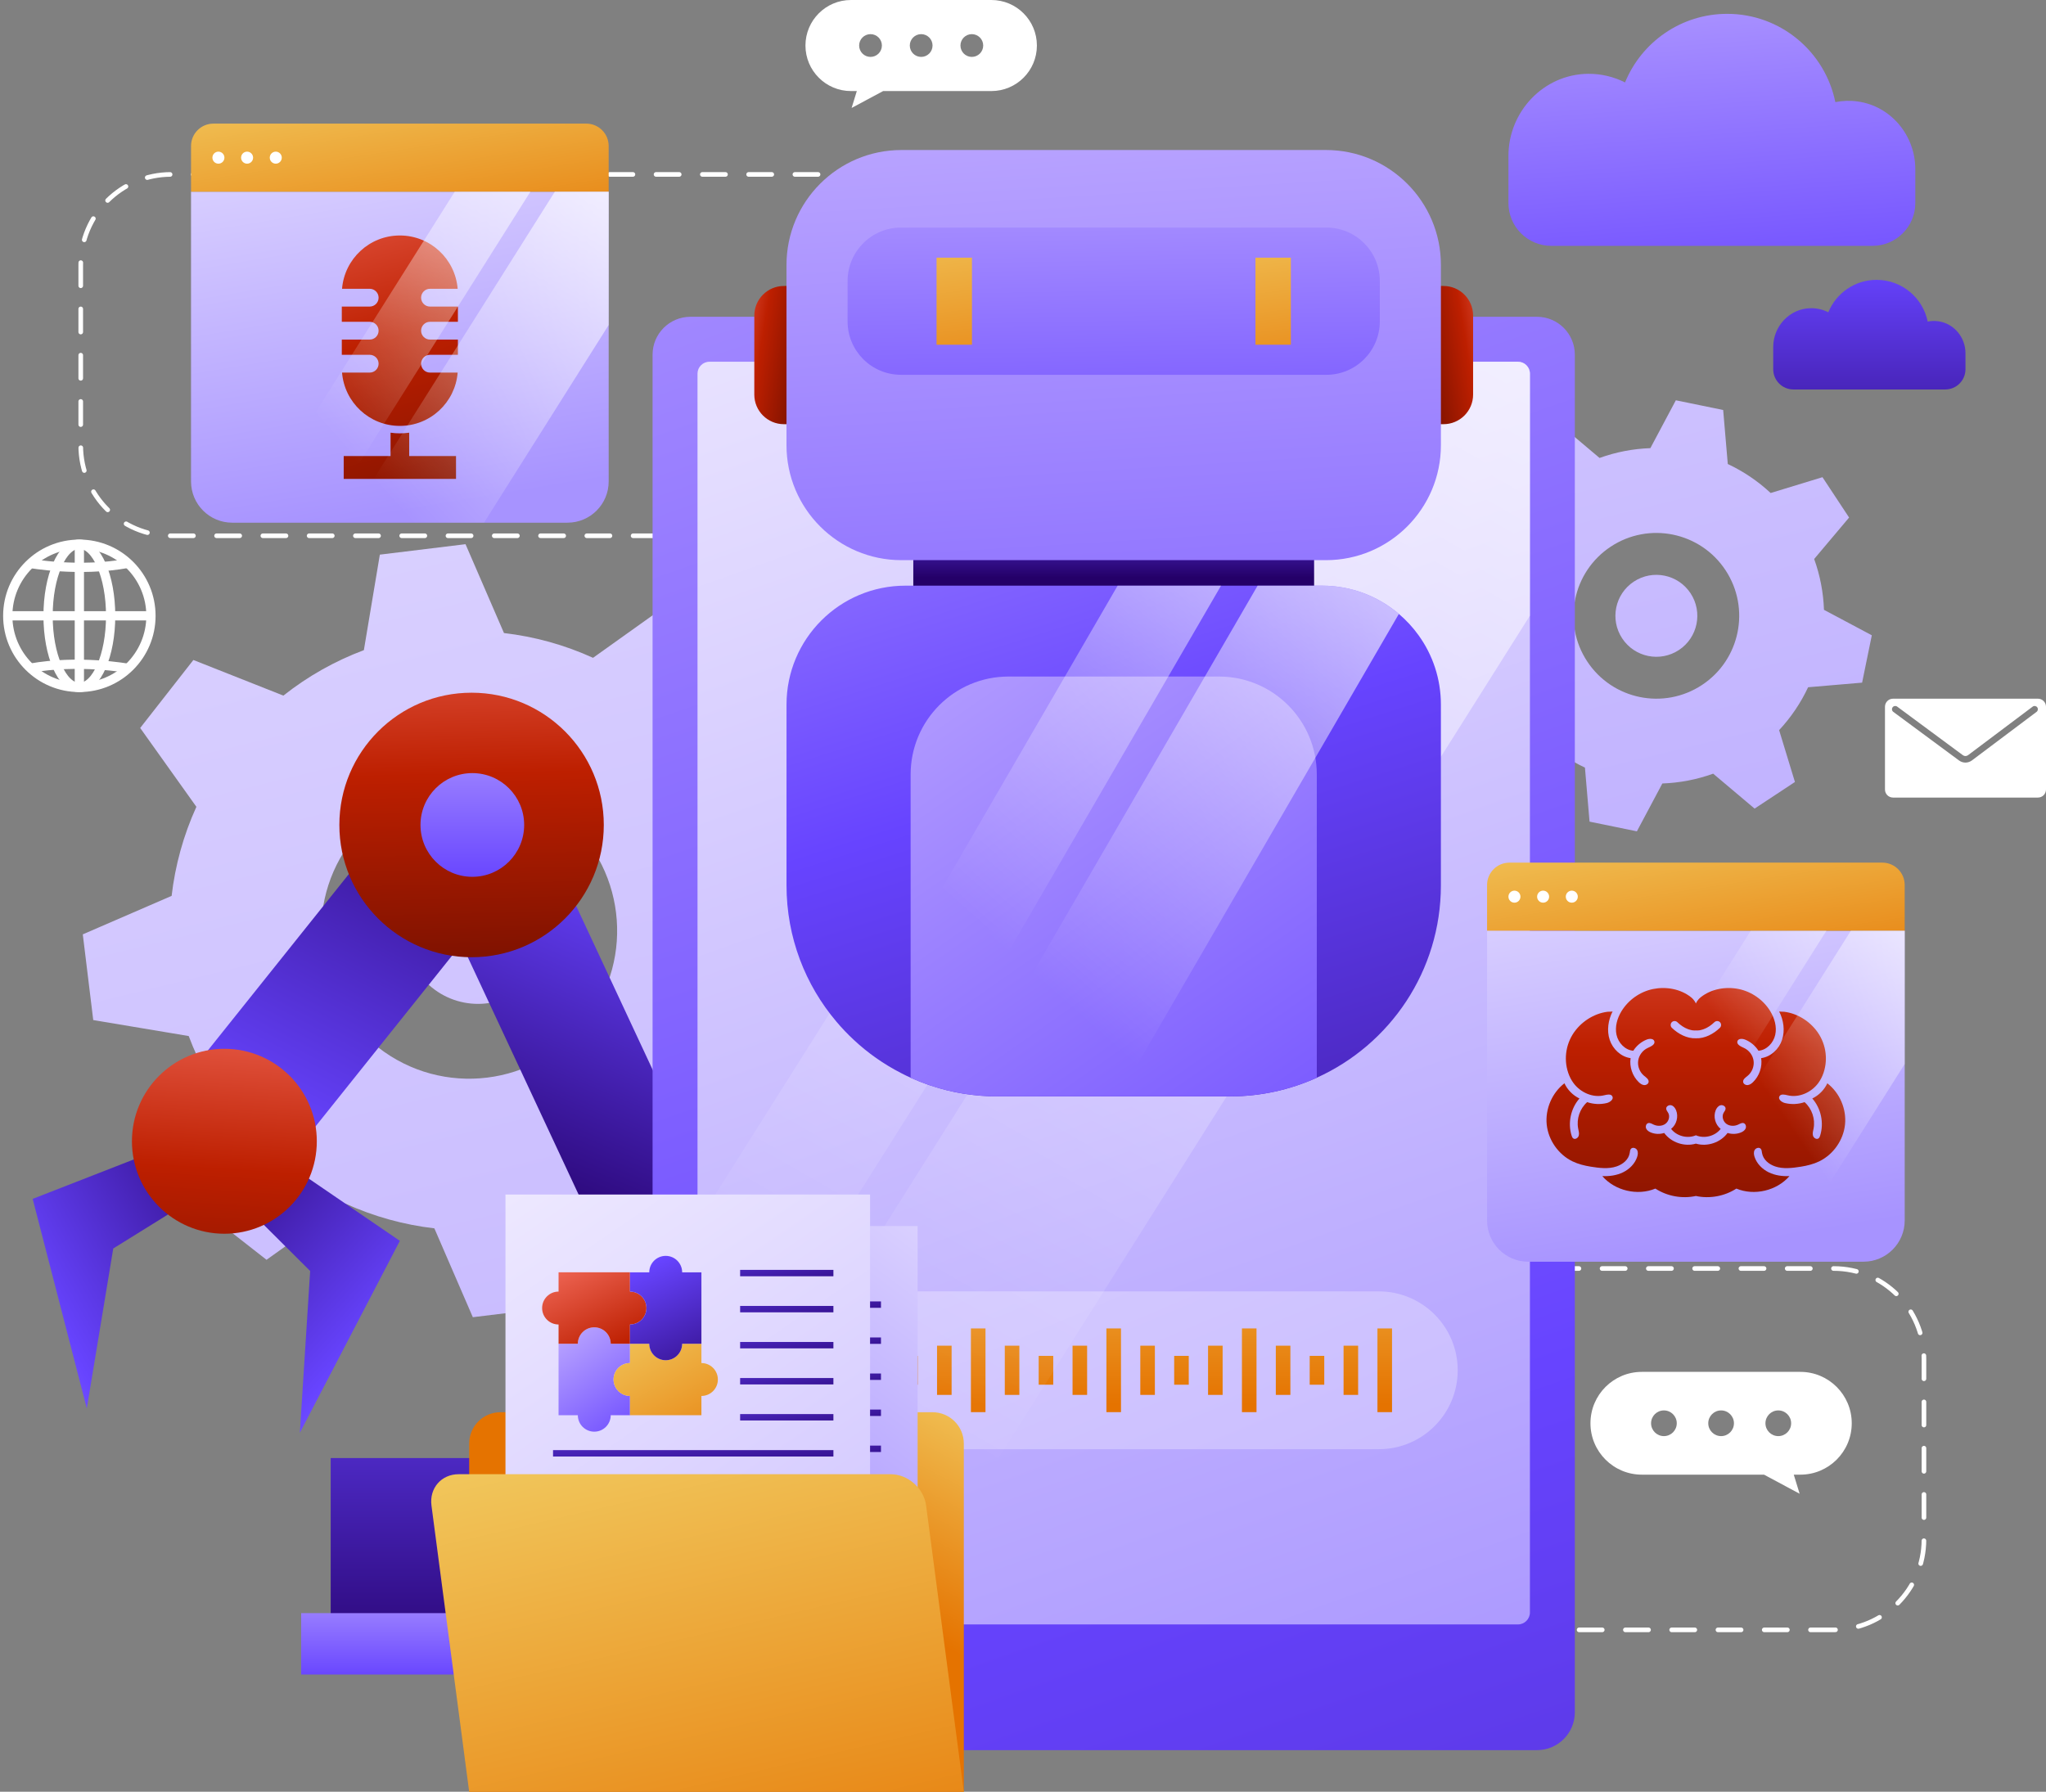 <svg width="580" height="508" viewBox="0 0 580 508" fill="none" xmlns="http://www.w3.org/2000/svg">
<rect x="0" y="0" width="580" height="508" fill="#808080" stroke="none"/>
<path d="M120.847 249.208C112.749 257.31 112.749 270.447 120.847 278.549C128.946 286.652 142.076 286.652 150.174 278.549C158.273 270.447 158.273 257.31 150.174 249.208C142.076 241.105 128.947 241.105 120.847 249.208Z" fill="url(#paint0_linear_3350_34634)"/>
<path d="M226.265 321.355L210.331 299.006C214.022 290.891 216.351 282.366 217.35 273.749L242.534 262.84L239.571 238.541L212.506 234.01C209.466 225.886 205.156 218.171 199.623 211.181L209.72 185.656L190.451 170.569L168.114 186.51C160.003 182.817 151.482 180.487 142.869 179.487L131.966 154.291L107.679 157.255L103.15 184.335C95.029 187.377 87.319 191.688 80.332 197.224L54.819 187.123L39.74 206.401L55.673 228.749C51.982 236.864 49.653 245.389 48.653 254.007L23.47 264.915L26.433 289.214L53.498 293.745C56.538 301.87 60.847 309.584 66.381 316.574L56.284 342.1L75.552 357.186L97.89 341.245C106.001 344.938 114.522 347.268 123.135 348.268L134.038 373.464L158.325 370.5L162.854 343.421C170.975 340.379 178.685 336.067 185.672 330.532L211.185 340.634L226.265 321.355ZM166.037 289.741C151.76 307.993 125.397 311.211 107.153 296.927C88.909 282.643 85.694 256.267 99.971 238.014C114.248 219.762 140.611 216.544 158.855 230.828C177.097 245.112 180.313 271.488 166.037 289.741Z" fill="url(#paint1_linear_3350_34634)"/>
<path d="M463.151 164.907C457.799 168.44 456.324 175.646 459.857 181C463.388 186.354 470.59 187.831 475.942 184.296C481.294 180.763 482.769 173.557 479.236 168.204C475.703 162.848 468.503 161.373 463.151 164.907Z" fill="url(#paint2_linear_3350_34634)"/>
<path d="M517.059 172.9C516.89 168.046 515.975 163.183 514.281 158.489L524.181 146.736L516.636 135.297L501.943 139.782C498.294 136.377 494.186 133.624 489.792 131.561L488.485 116.245L475.067 113.494L467.846 127.062C462.995 127.231 458.135 128.147 453.442 129.842L441.695 119.937L430.263 127.486L434.746 142.185C431.343 145.837 428.591 149.947 426.527 154.343L411.219 155.65L408.47 169.075L422.031 176.299C422.2 181.153 423.115 186.016 424.809 190.711L414.909 202.463L422.455 213.902L437.147 209.417C440.797 212.822 444.905 215.575 449.299 217.638L450.605 232.954L464.024 235.705L471.244 222.137C476.095 221.968 480.956 221.052 485.648 219.357L497.395 229.261L508.828 221.712L504.345 207.012C507.749 203.361 510.5 199.251 512.563 194.855L527.871 193.548L530.621 180.121L517.059 172.9ZM482.481 194.21C471.656 201.358 457.09 198.371 449.946 187.542C442.803 176.711 445.787 162.139 456.611 154.991C467.436 147.844 482.001 150.829 489.146 161.659C496.289 172.489 493.305 187.063 482.481 194.21Z" fill="url(#paint3_linear_3350_34634)"/>
<path d="M184.363 382.268L215.153 367.885L152.24 233.092L121.451 247.475L184.363 382.268Z" fill="url(#paint4_linear_3350_34634)"/>
<path d="M52.562 305.785L81.68 329.084L143.924 251.215L114.806 227.916L52.562 305.785Z" fill="url(#paint5_linear_3350_34634)"/>
<path d="M62.538 335.077L32.104 353.98L24.604 399.336L9.26 339.915L47.773 324.889L62.538 335.077Z" fill="url(#paint6_linear_3350_34634)"/>
<path d="M62.538 335.074L87.924 360.36L85.001 406.24L113.351 351.814L79.218 328.482L62.538 335.074Z" fill="url(#paint7_linear_3350_34634)"/>
<path d="M63.606 349.798C78.078 349.798 89.81 338.06 89.81 323.581C89.81 309.101 78.078 297.363 63.606 297.363C49.133 297.363 37.401 309.101 37.401 323.581C37.401 338.06 49.133 349.798 63.606 349.798Z" fill="url(#paint8_linear_3350_34634)"/>
<path d="M93.746 470.569H309.411V413.398H93.746V470.569Z" fill="url(#paint9_linear_3350_34634)"/>
<path d="M317.777 457.365H85.379V474.774H317.777V457.365Z" fill="url(#paint10_linear_3350_34634)"/>
<path d="M201.579 344.551C180.369 344.551 163.177 361.752 163.177 382.971V413.401H239.981V382.971C239.981 361.752 222.788 344.551 201.579 344.551Z" fill="url(#paint11_linear_3350_34634)"/>
<path d="M133.683 271.398C154.383 271.398 171.163 254.61 171.163 233.899C171.163 213.189 154.383 196.4 133.683 196.4C112.983 196.4 96.202 213.189 96.202 233.899C96.202 254.61 112.983 271.398 133.683 271.398Z" fill="url(#paint12_linear_3350_34634)"/>
<path d="M201.579 392.685C209.694 392.685 216.272 386.103 216.272 377.984C216.272 369.865 209.694 363.283 201.579 363.283C193.463 363.283 186.885 369.865 186.885 377.984C186.885 386.103 193.463 392.685 201.579 392.685Z" fill="url(#paint13_linear_3350_34634)"/>
<path d="M133.896 248.599C142.011 248.599 148.59 242.017 148.59 233.898C148.59 225.779 142.011 219.197 133.896 219.197C125.781 219.197 119.202 225.779 119.202 233.898C119.202 242.017 125.781 248.599 133.896 248.599Z" fill="url(#paint14_linear_3350_34634)"/>
<path d="M277.872 151.905H48.481C34.346 151.905 22.888 140.441 22.888 126.298V75.059C22.888 60.917 34.346 49.453 48.481 49.453H277.872C292.008 49.453 303.466 60.917 303.466 75.059V126.298C303.466 140.441 292.008 151.905 277.872 151.905Z" stroke="white" stroke-width="1.311" stroke-miterlimit="10" stroke-linecap="round" stroke-linejoin="round" stroke-dasharray="6.56 6.56"/>
<path d="M519.805 462.109H290.416C276.281 462.109 264.822 450.645 264.822 436.503V385.263C264.822 371.12 276.281 359.656 290.416 359.656H519.807C533.942 359.656 545.4 371.12 545.4 385.263V436.502C545.4 450.644 533.941 462.109 519.805 462.109Z" stroke="white" stroke-width="1.311" stroke-miterlimit="10" stroke-linecap="round" stroke-linejoin="round" stroke-dasharray="6.56 6.56"/>
<path d="M435.702 89.818H195.723C189.796 89.818 184.992 94.625 184.992 100.555V485.478C184.992 491.407 189.796 496.214 195.723 496.214H435.702C441.629 496.214 446.433 491.407 446.433 485.478V100.555C446.433 94.626 441.628 89.818 435.702 89.818Z" fill="url(#paint15_linear_3350_34634)"/>
<path d="M433.701 105.944V457.174C433.701 459.042 432.176 460.568 430.308 460.568H201.122C199.242 460.568 197.729 459.042 197.729 457.174V105.944C197.729 104.075 199.242 102.562 201.122 102.562H430.308C432.176 102.562 433.701 104.075 433.701 105.944Z" fill="url(#paint16_linear_3350_34634)"/>
<path d="M390.876 366.145H242.75C230.402 366.145 220.393 376.16 220.393 388.513C220.393 400.867 230.403 410.881 242.75 410.881H390.876C403.224 410.881 413.233 400.865 413.233 388.513C413.233 376.16 403.223 366.145 390.876 366.145Z" fill="url(#paint17_linear_3350_34634)"/>
<path d="M240.951 376.646H236.82V400.381H240.951V376.646Z" fill="url(#paint18_linear_3350_34634)"/>
<path d="M250.556 381.537H246.426V395.489H250.556V381.537Z" fill="url(#paint19_linear_3350_34634)"/>
<path d="M275.236 400.381H279.367V376.646H275.236V400.381Z" fill="url(#paint20_linear_3350_34634)"/>
<path d="M265.632 395.489H269.762V381.537H265.632V395.489Z" fill="url(#paint21_linear_3350_34634)"/>
<path d="M260.159 384.426H256.028V392.604H260.159V384.426Z" fill="url(#paint22_linear_3350_34634)"/>
<path d="M313.648 400.381H317.78V376.646H313.648V400.381Z" fill="url(#paint23_linear_3350_34634)"/>
<path d="M304.046 395.489H308.176V381.537H304.046V395.489Z" fill="url(#paint24_linear_3350_34634)"/>
<path d="M288.968 381.537H284.838V395.489H288.968V381.537Z" fill="url(#paint25_linear_3350_34634)"/>
<path d="M294.442 392.604H298.573V384.426H294.442V392.604Z" fill="url(#paint26_linear_3350_34634)"/>
<path d="M390.479 400.381H394.61V376.646H390.479V400.381Z" fill="url(#paint27_linear_3350_34634)"/>
<path d="M380.874 395.489H385.004V381.537H380.874V395.489Z" fill="url(#paint28_linear_3350_34634)"/>
<path d="M356.195 376.646H352.064V400.381H356.195V376.646Z" fill="url(#paint29_linear_3350_34634)"/>
<path d="M365.799 381.537H361.669V395.489H365.799V381.537Z" fill="url(#paint30_linear_3350_34634)"/>
<path d="M371.271 392.604H375.402V384.426H371.271V392.604Z" fill="url(#paint31_linear_3350_34634)"/>
<path d="M327.384 381.537H323.254V395.489H327.384V381.537Z" fill="url(#paint32_linear_3350_34634)"/>
<path d="M342.46 395.489H346.59V381.537H342.46V395.489Z" fill="url(#paint33_linear_3350_34634)"/>
<path d="M336.988 384.426H332.857V392.604H336.988V384.426Z" fill="url(#paint34_linear_3350_34634)"/>
<path d="M343.678 94.832H291C290.282 94.832 289.699 95.414 289.699 96.134C289.699 96.852 290.281 97.436 291 97.436H343.678C344.396 97.436 344.979 96.854 344.979 96.134C344.979 95.414 344.396 94.832 343.678 94.832Z" fill="url(#paint35_linear_3350_34634)"/>
<path d="M392.179 102.562L197.729 410.881V346.673L351.669 102.562H392.179Z" fill="url(#paint36_linear_3350_34634)"/>
<path d="M433.701 105.944V174.558L253.333 460.567H201.122C199.242 460.567 197.729 459.041 197.729 457.172V431.652L405.261 102.562H430.308C432.176 102.562 433.701 104.075 433.701 105.944Z" fill="url(#paint37_linear_3350_34634)"/>
<path d="M372.522 146.334H258.902V182.114H372.522V146.334Z" fill="url(#paint38_linear_3350_34634)"/>
<path d="M409.204 81.082H399.343V120.268H409.204C413.84 120.268 417.597 116.508 417.597 111.871V89.481C417.598 84.842 413.84 81.082 409.204 81.082Z" fill="url(#paint39_linear_3350_34634)"/>
<path d="M222.22 81.082H232.081V120.268H222.22C217.585 120.268 213.827 116.508 213.827 111.871V89.481C213.827 84.842 217.584 81.082 222.22 81.082Z" fill="url(#paint40_linear_3350_34634)"/>
<path d="M375.875 42.535H255.55C237.547 42.535 222.954 57.136 222.954 75.147V126.207C222.954 144.219 237.547 158.819 255.55 158.819H375.875C393.878 158.819 408.47 144.217 408.47 126.207V75.147C408.472 57.135 393.878 42.535 375.875 42.535Z" fill="url(#paint41_linear_3350_34634)"/>
<path d="M376.011 64.523H255.411C247.052 64.523 240.275 71.303 240.275 79.666V91.124C240.275 99.487 247.052 106.266 255.411 106.266H376.011C384.371 106.266 391.147 99.487 391.147 91.124V79.666C391.148 71.303 384.371 64.523 376.011 64.523Z" fill="url(#paint42_linear_3350_34634)"/>
<path d="M408.464 199.771V251.021C408.464 275.302 394.036 296.187 373.279 305.561C365.771 308.957 357.449 310.858 348.683 310.858H282.742C279.414 310.858 276.138 310.582 272.953 310.058C269.835 309.547 266.795 308.786 263.859 307.79C263.636 307.737 263.414 307.659 263.191 307.58C261.474 306.977 259.784 306.308 258.146 305.561C257.202 305.141 256.272 304.683 255.368 304.211C250.506 301.706 246.024 298.56 242.067 294.863C240.311 293.237 238.647 291.493 237.1 289.658C228.281 279.248 222.961 265.757 222.961 251.021V199.771C222.961 181.141 238.044 166.051 256.678 166.051H374.76C383.068 166.051 390.682 169.066 396.552 174.061C398.662 175.858 400.562 177.903 402.174 180.171C406.145 185.691 408.464 192.469 408.464 199.771Z" fill="url(#paint43_linear_3350_34634)"/>
<path d="M373.285 219.575V305.567C365.778 308.962 357.454 310.855 348.685 310.855H282.747C273.978 310.855 265.654 308.974 258.146 305.567V219.575C258.146 204.25 270.559 191.818 285.876 191.818H345.555C360.874 191.818 373.285 204.25 373.285 219.575Z" fill="url(#paint44_linear_3350_34634)"/>
<path d="M365.934 73.057H355.896V97.737H365.934V73.057Z" fill="url(#paint45_linear_3350_34634)"/>
<path d="M275.531 73.057H265.493V97.737H275.531V73.057Z" fill="url(#paint46_linear_3350_34634)"/>
<path d="M346.141 166.051L263.86 307.79C263.637 307.737 263.414 307.659 263.191 307.58C261.475 306.977 259.784 306.308 258.146 305.561C257.203 305.141 256.272 304.683 255.368 304.211C250.507 301.706 246.025 298.56 242.067 294.863L316.827 166.051H346.141Z" fill="url(#paint47_linear_3350_34634)"/>
<path d="M396.553 174.061L317.155 310.858H282.743C279.414 310.858 276.138 310.582 272.954 310.058L356.507 166.051H374.761C383.069 166.051 390.682 169.066 396.553 174.061Z" fill="url(#paint48_linear_3350_34634)"/>
<path d="M539.946 263.877V346.032C539.946 352.494 534.718 357.724 528.272 357.724H433.228C426.782 357.724 421.554 352.493 421.554 346.032V263.877H539.946Z" fill="url(#paint49_linear_3350_34634)"/>
<path d="M518.01 307.142C517.138 309.009 515.606 310.558 513.75 311.451C516.231 314.266 517.104 318.41 515.97 321.988C515.877 322.282 515.758 322.591 515.508 322.771C514.953 323.169 514.134 322.645 513.949 321.987C513.765 321.33 513.982 320.638 514.113 319.968C514.644 317.261 513.636 314.304 511.564 312.483C509.786 313.094 507.832 313.184 506.004 312.743C505.066 312.516 503.955 311.652 504.437 310.814C504.85 310.097 505.913 310.335 506.713 310.536C509.926 311.34 513.458 309.756 515.429 307.095C516.087 306.207 516.589 305.211 516.941 304.164C518.334 300.013 517.495 295.413 514.772 292.011C513.509 290.432 511.907 289.125 510.106 288.207C509.208 287.75 508.262 287.389 507.285 287.143C506.797 287.02 506.302 286.925 505.803 286.861C505.644 286.84 504.391 286.84 504.352 286.764C505.607 289.231 506.05 292.185 505.179 294.812C504.306 297.44 501.998 299.639 499.256 300.011C499.624 302.469 498.737 305.082 496.951 306.809C496.537 307.209 496.046 307.576 495.476 307.644C494.905 307.711 494.255 307.374 494.153 306.807C494.017 306.042 494.833 305.5 495.434 305.009C496.656 304.008 497.312 302.358 497.111 300.792C496.909 299.227 495.858 297.795 494.423 297.137C493.513 296.72 492.212 296.148 492.527 295.198C492.787 294.409 493.925 294.44 494.695 294.751C496.248 295.376 497.595 296.5 498.49 297.914C500.822 297.731 502.736 295.691 503.243 293.408C503.752 291.126 503.056 288.706 501.84 286.707C499.886 283.497 496.554 281.156 492.871 280.409C489.188 279.662 485.111 280.388 482.159 282.714C481.1 283.548 480.76 284.487 480.747 284.525C480.734 284.487 480.395 283.548 479.336 282.714C476.384 280.388 472.306 279.662 468.623 280.409C464.941 281.156 461.609 283.497 459.655 286.707C458.439 288.706 457.744 291.124 458.251 293.408C458.76 295.691 460.674 297.731 463.004 297.914C463.899 296.5 465.246 295.376 466.799 294.751C467.57 294.44 468.707 294.409 468.968 295.198C469.282 296.148 467.981 296.719 467.072 297.137C465.637 297.795 464.585 299.226 464.384 300.792C464.182 302.359 464.839 304.008 466.06 305.009C466.662 305.502 467.479 306.043 467.342 306.807C467.241 307.374 466.59 307.712 466.018 307.644C465.447 307.577 464.957 307.209 464.544 306.809C462.757 305.082 461.871 302.469 462.239 300.011C459.496 299.639 457.189 297.441 456.316 294.812C455.443 292.185 455.887 289.231 457.143 286.764C457.103 286.84 455.852 286.841 455.692 286.861C455.193 286.925 454.697 287.02 454.21 287.143C453.234 287.389 452.286 287.75 451.389 288.207C449.588 289.125 447.985 290.434 446.722 292.011C443.999 295.413 443.16 300.015 444.553 304.164C444.905 305.211 445.408 306.207 446.066 307.095C448.038 309.757 451.568 311.34 454.781 310.536C455.583 310.335 456.646 310.097 457.057 310.814C457.54 311.652 456.43 312.514 455.49 312.743C453.662 313.184 451.71 313.094 449.93 312.483C447.858 314.304 446.851 317.259 447.381 319.968C447.512 320.638 447.73 321.33 447.545 321.987C447.36 322.644 446.54 323.169 445.987 322.771C445.737 322.591 445.618 322.282 445.524 321.988C444.391 318.41 445.264 314.267 447.744 311.451C445.889 310.557 444.357 309.007 443.484 307.142C439.971 309.852 438.003 314.444 438.464 318.859C438.925 323.273 441.799 327.36 445.796 329.286C447.384 330.05 449.192 330.504 450.947 330.782C453.328 331.159 455.965 331.509 458.296 330.704C460.052 330.098 461.686 328.803 461.998 326.875C462.063 326.466 462.08 326.012 462.358 325.705C462.815 325.2 463.738 325.464 464.076 326.056C464.414 326.649 464.312 327.394 464.096 328.04C463.458 329.954 461.917 331.493 460.104 332.38C458.292 333.266 456.228 333.545 454.213 333.456C457.824 337.613 464.181 339.109 469.265 336.996C472.614 339.167 476.846 339.939 480.745 339.091C484.643 339.939 488.876 339.168 492.224 336.996C497.308 339.109 503.665 337.615 507.277 333.456C505.261 333.545 503.197 333.266 501.385 332.38C499.573 331.492 498.033 329.954 497.394 328.04C497.179 327.394 497.076 326.648 497.413 326.056C497.751 325.464 498.674 325.2 499.131 325.705C499.409 326.012 499.425 326.466 499.492 326.875C499.803 328.803 501.438 330.097 503.193 330.704C505.525 331.509 508.161 331.16 510.542 330.782C512.297 330.504 514.105 330.051 515.694 329.286C519.692 327.36 522.564 323.274 523.025 318.859C523.492 314.444 521.525 309.852 518.01 307.142ZM473.923 289.816C474.351 289.387 475.067 289.396 475.496 289.816C476.364 290.663 477.448 291.409 478.533 291.796C478.855 291.911 479.185 292.004 479.521 292.074C479.599 292.089 479.678 292.104 479.757 292.118C479.778 292.122 479.789 292.125 479.8 292.126C479.806 292.127 479.809 292.127 479.817 292.127C479.975 292.146 480.134 292.156 480.294 292.162C480.446 292.167 480.597 292.164 480.749 292.156C480.899 292.164 481.051 292.167 481.202 292.162C481.362 292.156 481.52 292.146 481.679 292.127C481.687 292.126 481.689 292.126 481.696 292.126C481.707 292.125 481.718 292.122 481.739 292.118C481.818 292.104 481.898 292.091 481.976 292.074C482.312 292.006 482.642 291.911 482.965 291.796C484.05 291.409 485.133 290.663 486.001 289.816C486.431 289.396 487.146 289.387 487.575 289.816C487.997 290.238 488.006 290.97 487.575 291.391C485.79 293.133 483.274 294.485 480.747 294.381C480.747 295.018 480.747 296.298 480.747 296.298C480.747 295.658 480.747 295.018 480.747 294.381C478.221 294.485 475.705 293.133 473.92 291.391C473.491 290.97 473.501 290.238 473.923 289.816ZM494.845 319.97C494.597 320.53 494.032 320.884 493.461 321.107C492.28 321.57 490.94 321.612 489.733 321.225C487.744 323.942 483.979 325.209 480.753 324.25C480.747 324.25 480.753 324.25 480.747 324.25C477.521 325.208 473.757 323.94 471.767 321.225C470.559 321.612 469.218 321.57 468.039 321.107C467.469 320.884 466.904 320.53 466.655 319.97C466.407 319.411 466.621 318.623 467.205 318.438C467.724 318.274 468.25 318.615 468.743 318.847C469.803 319.345 471.135 319.335 472.087 318.652C473.039 317.97 473.471 316.574 472.912 315.543C472.696 315.143 472.342 314.783 472.332 314.328C472.315 313.656 473.134 313.199 473.781 313.375C474.428 313.55 474.875 314.152 475.13 314.773C475.873 316.585 475.274 318.855 473.727 320.071C475.317 322.13 478.354 322.916 480.743 321.887C480.743 321.577 480.758 321.577 480.758 321.887C483.147 322.915 486.184 322.13 487.774 320.071C486.227 318.855 485.629 316.585 486.372 314.773C486.626 314.152 487.073 313.55 487.72 313.375C488.367 313.199 489.186 313.656 489.169 314.328C489.158 314.783 488.805 315.143 488.589 315.543C488.031 316.574 488.462 317.97 489.414 318.652C490.367 319.333 491.7 319.345 492.759 318.847C493.251 318.615 493.777 318.274 494.296 318.438C494.879 318.623 495.092 319.411 494.845 319.97Z" fill="url(#paint50_linear_3350_34634)"/>
<path d="M533.604 244.58H427.893C424.392 244.58 421.555 247.42 421.555 250.923V263.88H539.943V250.923C539.943 247.42 537.105 244.58 533.604 244.58Z" fill="url(#paint51_linear_3350_34634)"/>
<path d="M429.315 255.934C430.256 255.934 431.018 255.171 431.018 254.23C431.018 253.288 430.256 252.525 429.315 252.525C428.374 252.525 427.611 253.288 427.611 254.23C427.611 255.171 428.374 255.934 429.315 255.934Z" fill="white"/>
<path d="M437.444 255.934C438.385 255.934 439.147 255.171 439.147 254.23C439.147 253.288 438.385 252.525 437.444 252.525C436.503 252.525 435.74 253.288 435.74 254.23C435.74 255.171 436.503 255.934 437.444 255.934Z" fill="white"/>
<path d="M445.572 255.934C446.513 255.934 447.275 255.171 447.275 254.23C447.275 253.288 446.513 252.525 445.572 252.525C444.631 252.525 443.868 253.288 443.868 254.23C443.868 255.171 444.631 255.934 445.572 255.934Z" fill="white"/>
<path d="M517.756 263.877L458.565 357.724H437.119L496.311 263.877H517.756Z" fill="url(#paint52_linear_3350_34634)"/>
<path d="M539.946 263.877V301.676L504.602 357.724H465.496L524.688 263.877H539.946Z" fill="url(#paint53_linear_3350_34634)"/>
<path d="M172.548 54.348V136.503C172.548 142.965 167.319 148.195 160.873 148.195H65.83C59.383 148.195 54.155 142.964 54.155 136.503V54.348H172.548Z" fill="url(#paint54_linear_3350_34634)"/>
<path d="M115.999 122.678C115.132 122.805 114.254 122.868 113.357 122.868C112.458 122.868 111.581 122.805 110.715 122.678V129.306H97.433V135.777H129.272V129.306H116L115.999 122.678Z" fill="url(#paint55_linear_3350_34634)"/>
<path d="M121.894 91.239H129.808V86.92H121.894C120.504 86.92 119.375 85.792 119.375 84.4C119.375 83.008 120.502 81.88 121.894 81.88H129.74C129.052 73.42 121.985 66.764 113.35 66.764C104.716 66.764 97.649 73.419 96.961 81.88H104.806C106.197 81.88 107.325 83.008 107.325 84.4C107.325 85.792 106.198 86.92 104.806 86.92H96.893V91.239H104.806C106.197 91.239 107.325 92.366 107.325 93.758C107.325 95.15 106.198 96.278 104.806 96.278H96.893V100.597H104.806C106.197 100.597 107.325 101.724 107.325 103.117C107.325 104.509 106.198 105.637 104.806 105.637H96.961C97.649 114.097 104.717 120.753 113.35 120.753C121.985 120.753 129.052 114.098 129.74 105.637H121.894C120.504 105.637 119.375 104.509 119.375 103.117C119.375 101.724 120.502 100.597 121.894 100.597H129.808V96.278H121.894C120.504 96.278 119.375 95.151 119.375 93.758C119.377 92.366 120.504 91.239 121.894 91.239Z" fill="url(#paint56_linear_3350_34634)"/>
<path d="M166.206 35.051H60.496C56.994 35.051 54.157 37.891 54.157 41.392V54.35H172.546V41.392C172.545 37.891 169.708 35.051 166.206 35.051Z" fill="url(#paint57_linear_3350_34634)"/>
<path d="M61.916 46.405C62.857 46.405 63.62 45.642 63.62 44.7C63.62 43.759 62.857 42.996 61.916 42.996C60.976 42.996 60.213 43.759 60.213 44.7C60.213 45.642 60.976 46.405 61.916 46.405Z" fill="white"/>
<path d="M70.045 46.405C70.986 46.405 71.749 45.642 71.749 44.7C71.749 43.759 70.986 42.996 70.045 42.996C69.105 42.996 68.342 43.759 68.342 44.7C68.342 45.642 69.105 46.405 70.045 46.405Z" fill="white"/>
<path d="M78.174 46.405C79.115 46.405 79.878 45.642 79.878 44.7C79.878 43.759 79.115 42.996 78.174 42.996C77.233 42.996 76.471 43.759 76.471 44.7C76.471 45.642 77.233 46.405 78.174 46.405Z" fill="white"/>
<path d="M150.357 54.348L91.167 148.195H69.722L128.912 54.348H150.357Z" fill="url(#paint58_linear_3350_34634)"/>
<path d="M172.548 54.348V92.147L137.204 148.195H98.099L157.289 54.348H172.548Z" fill="url(#paint59_linear_3350_34634)"/>
<path d="M264.346 400.402H141.881C136.977 400.402 133.004 404.379 133.004 409.285V508H273.224V409.285C273.223 404.379 269.248 400.402 264.346 400.402Z" fill="url(#paint60_linear_3350_34634)"/>
<path d="M260.128 347.621H156.776V469.954H260.128V347.621Z" fill="url(#paint61_linear_3350_34634)"/>
<path d="M192.074 395.397V389.932H186.612C186.612 387.356 184.524 385.268 181.95 385.268C179.375 385.268 177.287 387.356 177.287 389.932H171.825V410.191H177.287C177.287 412.767 179.375 414.856 181.95 414.856C184.524 414.856 186.612 412.767 186.612 410.191H192.074V404.726C189.499 404.726 187.411 402.638 187.411 400.062C187.411 397.485 189.499 395.397 192.074 395.397Z" fill="url(#paint62_linear_3350_34634)"/>
<path d="M186.613 389.936H192.075V384.472C194.65 384.472 196.737 382.383 196.737 379.807C196.737 377.231 194.65 375.142 192.075 375.142V369.678H171.828V375.142C169.253 375.142 167.165 377.231 167.165 379.807C167.165 382.383 169.253 384.472 171.828 384.472V389.936H177.289C177.289 387.36 179.377 385.272 181.952 385.272C184.527 385.272 186.613 387.36 186.613 389.936Z" fill="url(#paint63_linear_3350_34634)"/>
<path d="M197.536 389.934H192.075V395.398C189.5 395.398 187.412 397.487 187.412 400.063C187.412 402.639 189.5 404.728 192.075 404.728V410.192H212.323V404.728C214.898 404.728 216.986 402.639 216.986 400.063C216.986 397.487 214.898 395.398 212.323 395.398V389.934H206.861C206.861 392.51 204.774 394.598 202.199 394.598C199.624 394.598 197.536 392.51 197.536 389.934Z" fill="url(#paint64_linear_3350_34634)"/>
<path d="M192.075 384.47V389.935H197.537C197.537 392.511 199.625 394.6 202.2 394.6C204.774 394.6 206.862 392.511 206.862 389.935H212.324V369.676H206.862C206.862 367.1 204.774 365.012 202.2 365.012C199.625 365.012 197.537 367.1 197.537 369.676H192.075V375.141C194.65 375.141 196.738 377.23 196.738 379.806C196.738 382.382 194.65 384.47 192.075 384.47Z" fill="url(#paint65_linear_3350_34634)"/>
<path d="M249.737 420.09H170.259V421.904H249.737V420.09Z" fill="url(#paint66_linear_3350_34634)"/>
<path d="M249.738 409.867H223.296V411.682H249.738V409.867Z" fill="url(#paint67_linear_3350_34634)"/>
<path d="M249.738 399.648H223.296V401.463H249.738V399.648Z" fill="url(#paint68_linear_3350_34634)"/>
<path d="M249.738 389.426H223.296V391.24H249.738V389.426Z" fill="url(#paint69_linear_3350_34634)"/>
<path d="M249.738 379.205H223.296V381.02H249.738V379.205Z" fill="url(#paint70_linear_3350_34634)"/>
<path d="M249.738 368.986H223.296V370.801H249.738V368.986Z" fill="url(#paint71_linear_3350_34634)"/>
<path d="M249.737 430.311H170.259V432.125H249.737V430.311Z" fill="url(#paint72_linear_3350_34634)"/>
<path d="M249.737 440.529H170.259V442.344H249.737V440.529Z" fill="url(#paint73_linear_3350_34634)"/>
<path d="M249.737 450.752H170.259V452.566H249.737V450.752Z" fill="url(#paint74_linear_3350_34634)"/>
<path d="M246.644 338.682H143.292V461.014H246.644V338.682Z" fill="url(#paint75_linear_3350_34634)"/>
<path d="M178.589 386.457V380.993H173.128C173.128 378.417 171.04 376.328 168.465 376.328C165.89 376.328 163.803 378.417 163.803 380.993H158.341V401.251H163.803C163.803 403.828 165.89 405.916 168.465 405.916C171.04 405.916 173.128 403.828 173.128 401.251H178.589V395.787C176.014 395.787 173.927 393.698 173.927 391.122C173.927 388.546 176.014 386.457 178.589 386.457Z" fill="url(#paint76_linear_3350_34634)"/>
<path d="M173.129 380.993H178.591V375.528C181.166 375.528 183.253 373.44 183.253 370.864C183.253 368.287 181.166 366.199 178.591 366.199V360.734H158.342V366.199C155.767 366.199 153.68 368.287 153.68 370.864C153.68 373.44 155.767 375.528 158.342 375.528V380.993H163.804C163.804 378.417 165.891 376.328 168.466 376.328C171.041 376.328 173.129 378.417 173.129 380.993Z" fill="url(#paint77_linear_3350_34634)"/>
<path d="M184.052 380.994H178.59V386.459C176.015 386.459 173.928 388.547 173.928 391.123C173.928 393.7 176.015 395.788 178.59 395.788V401.253H198.839V395.788C201.414 395.788 203.501 393.7 203.501 391.123C203.501 388.547 201.414 386.459 198.839 386.459V380.994H193.377C193.377 383.57 191.289 385.659 188.715 385.659C186.14 385.659 184.052 383.57 184.052 380.994Z" fill="url(#paint78_linear_3350_34634)"/>
<path d="M178.59 375.53V380.994H184.052C184.052 383.571 186.139 385.659 188.714 385.659C191.289 385.659 193.377 383.571 193.377 380.994H198.838V360.737H193.377C193.377 358.161 191.289 356.072 188.714 356.072C186.139 356.072 184.052 358.161 184.052 360.737H178.59V366.202C181.165 366.202 183.252 368.29 183.252 370.866C183.252 373.441 181.165 375.53 178.59 375.53Z" fill="url(#paint79_linear_3350_34634)"/>
<path d="M236.255 411.148H156.776V412.963H236.255V411.148Z" fill="url(#paint80_linear_3350_34634)"/>
<path d="M236.253 400.928H209.812V402.742H236.253V400.928Z" fill="url(#paint81_linear_3350_34634)"/>
<path d="M236.253 390.707H209.812V392.522H236.253V390.707Z" fill="url(#paint82_linear_3350_34634)"/>
<path d="M236.253 380.484H209.812V382.299H236.253V380.484Z" fill="url(#paint83_linear_3350_34634)"/>
<path d="M236.253 370.266H209.812V372.08H236.253V370.266Z" fill="url(#paint84_linear_3350_34634)"/>
<path d="M236.253 360.043H209.812V361.857H236.253V360.043Z" fill="url(#paint85_linear_3350_34634)"/>
<path d="M236.255 421.369H156.776V423.184H236.255V421.369Z" fill="url(#paint86_linear_3350_34634)"/>
<path d="M236.255 431.588H156.776V433.402H236.255V431.588Z" fill="url(#paint87_linear_3350_34634)"/>
<path d="M236.255 441.811H156.776V443.625H236.255V441.811Z" fill="url(#paint88_linear_3350_34634)"/>
<path d="M252.486 417.977H130.021C125.119 417.977 121.667 421.953 122.313 426.858L133.002 508.001H273.223L262.533 426.858C261.887 421.953 257.389 417.977 252.486 417.977Z" fill="url(#paint89_linear_3350_34634)"/>
<path d="M281.037 0H241.231C234.106 0 228.331 5.779 228.331 12.907C228.331 20.036 234.107 25.815 241.231 25.815H242.89L241.416 30.609L250.354 25.815H281.039C288.164 25.815 293.939 20.036 293.939 12.907C293.939 5.779 288.162 0 281.037 0ZM246.774 9.681C248.555 9.681 249.999 11.126 249.999 12.907C249.999 14.689 248.555 16.134 246.774 16.134C244.993 16.134 243.549 14.689 243.549 12.907C243.549 11.126 244.992 9.681 246.774 9.681ZM261.134 16.134C259.353 16.134 257.909 14.689 257.909 12.907C257.909 11.126 259.353 9.681 261.134 9.681C262.914 9.681 264.358 11.126 264.358 12.907C264.36 14.689 262.916 16.134 261.134 16.134ZM275.494 16.134C273.714 16.134 272.269 14.689 272.269 12.907C272.269 11.126 273.714 9.681 275.494 9.681C277.275 9.681 278.719 11.126 278.719 12.907C278.719 14.689 277.275 16.134 275.494 16.134Z" fill="white"/>
<path d="M577.717 198.098H536.634C535.374 198.098 534.352 199.12 534.352 200.382V223.847C534.352 225.108 535.374 226.131 536.634 226.131H577.717C578.978 226.131 580 225.108 580 223.847V200.382C580 199.12 578.978 198.098 577.717 198.098ZM577.328 201.829L559.01 215.592C558.459 216.005 557.812 216.213 557.165 216.213C556.525 216.213 555.886 216.011 555.339 215.607L536.713 201.833C536.303 201.53 536.215 200.949 536.519 200.539C536.823 200.127 537.401 200.041 537.812 200.345L556.439 214.119C556.878 214.443 557.463 214.441 557.899 214.114L576.217 200.35C576.626 200.045 577.205 200.126 577.512 200.535C577.82 200.943 577.736 201.522 577.328 201.829Z" fill="white"/>
<path d="M450.862 403.534C450.862 411.581 457.383 418.105 465.426 418.105H500.069L510.16 423.517L508.496 418.105H510.369C518.412 418.105 524.933 411.581 524.933 403.534C524.933 395.487 518.412 388.963 510.369 388.963H465.426C457.383 388.962 450.862 395.485 450.862 403.534ZM507.752 403.534C507.752 405.547 506.121 407.177 504.11 407.177C502.098 407.177 500.468 405.547 500.468 403.534C500.468 401.522 502.098 399.891 504.11 399.891C506.121 399.891 507.752 401.522 507.752 403.534ZM484.257 403.534C484.257 401.522 485.887 399.891 487.897 399.891C489.909 399.891 491.539 401.522 491.539 403.534C491.539 405.547 489.909 407.177 487.897 407.177C485.887 407.176 484.257 405.545 484.257 403.534ZM468.045 403.534C468.045 401.522 469.675 399.891 471.686 399.891C473.698 399.891 475.328 401.522 475.328 403.534C475.328 405.547 473.698 407.177 471.686 407.177C469.675 407.176 468.045 405.545 468.045 403.534Z" fill="white"/>
<path d="M22.496 194.907C33.706 194.907 42.793 185.815 42.793 174.6C42.793 163.385 33.706 154.293 22.496 154.293C11.287 154.293 2.199 163.385 2.199 174.6C2.199 185.815 11.287 194.907 22.496 194.907Z" stroke="white" stroke-width="2.622" stroke-miterlimit="10"/>
<path d="M22.496 194.907C27.394 194.907 31.365 185.815 31.365 174.6C31.365 163.385 27.394 154.293 22.496 154.293C17.598 154.293 13.627 163.385 13.627 174.6C13.627 185.815 17.598 194.907 22.496 194.907Z" stroke="white" stroke-width="2.622" stroke-miterlimit="10"/>
<path d="M2.199 174.598H42.793H43.577" stroke="white" stroke-width="2.622" stroke-miterlimit="10"/>
<path d="M22.496 154.293V194.908" stroke="white" stroke-width="2.622" stroke-miterlimit="10"/>
<path d="M8.355 159.713C8.355 159.713 22.34 162.293 36.305 159.713" stroke="white" stroke-width="2.622" stroke-miterlimit="10"/>
<path d="M36.305 189.483C36.305 189.483 22.321 186.903 8.355 189.483" stroke="white" stroke-width="2.622" stroke-miterlimit="10"/>
<path d="M526.615 28.772C524.422 28.47 522.295 28.557 520.281 28.957C517.379 14.673 504.757 3.924 489.624 3.924C476.538 3.924 465.334 11.965 460.665 23.376C457.508 21.779 453.935 20.89 450.146 20.931C437.579 21.069 427.612 31.64 427.612 44.213V57.557C427.612 64.266 433.048 69.704 439.753 69.704H530.811C537.516 69.704 542.952 64.266 542.952 57.557V47.955C542.95 38.417 536.059 30.076 526.615 28.772Z" fill="url(#paint90_linear_3350_34634)"/>
<path d="M549.455 91.086C548.42 90.943 547.415 90.985 546.462 91.174C545.09 84.424 539.126 79.344 531.976 79.344C525.792 79.344 520.497 83.143 518.291 88.536C516.799 87.782 515.11 87.361 513.32 87.381C507.383 87.446 502.672 92.441 502.672 98.382V104.688C502.672 107.858 505.24 110.428 508.409 110.428H551.437C554.605 110.428 557.174 107.858 557.174 104.688V100.15C557.175 95.643 553.918 91.701 549.455 91.086Z" fill="url(#paint91_linear_3350_34634)"/>
<defs>
<linearGradient id="paint0_linear_3350_34634" x1="37.664" y1="-136.307" x2="283.394" y2="867.719" gradientUnits="userSpaceOnUse">
<stop stop-color="#EDE8FF"/>
<stop offset="0.257" stop-color="#DBD2FF"/>
<stop offset="1" stop-color="#A793FF"/>
</linearGradient>
<linearGradient id="paint1_linear_3350_34634" x1="35.298" y1="-135.728" x2="281.028" y2="868.298" gradientUnits="userSpaceOnUse">
<stop stop-color="#EDE8FF"/>
<stop offset="0.257" stop-color="#DBD2FF"/>
<stop offset="1" stop-color="#A793FF"/>
</linearGradient>
<linearGradient id="paint2_linear_3350_34634" x1="375.647" y1="-209.435" x2="549.495" y2="500.89" gradientUnits="userSpaceOnUse">
<stop stop-color="#EDE8FF"/>
<stop offset="0.257" stop-color="#DBD2FF"/>
<stop offset="1" stop-color="#A793FF"/>
</linearGradient>
<linearGradient id="paint3_linear_3350_34634" x1="375.647" y1="-209.434" x2="549.495" y2="500.89" gradientUnits="userSpaceOnUse">
<stop stop-color="#EDE8FF"/>
<stop offset="0.257" stop-color="#DBD2FF"/>
<stop offset="1" stop-color="#A793FF"/>
</linearGradient>
<linearGradient id="paint4_linear_3350_34634" x1="171.736" y1="129.167" x2="89.278" y2="324.984" gradientUnits="userSpaceOnUse">
<stop stop-color="#DBCCFF"/>
<stop offset="0.5" stop-color="#6744FF"/>
<stop offset="1" stop-color="#240068"/>
</linearGradient>
<linearGradient id="paint5_linear_3350_34634" x1="23.091" y1="438.256" x2="143.249" y2="205.455" gradientUnits="userSpaceOnUse">
<stop stop-color="#DBCCFF"/>
<stop offset="0.5" stop-color="#6744FF"/>
<stop offset="1" stop-color="#240068"/>
</linearGradient>
<linearGradient id="paint6_linear_3350_34634" x1="-56.152" y1="410.351" x2="84.119" y2="332.262" gradientUnits="userSpaceOnUse">
<stop stop-color="#DBCCFF"/>
<stop offset="0.5" stop-color="#6744FF"/>
<stop offset="1" stop-color="#240068"/>
</linearGradient>
<linearGradient id="paint7_linear_3350_34634" x1="161.191" y1="435.203" x2="42.141" y2="327.467" gradientUnits="userSpaceOnUse">
<stop stop-color="#DBCCFF"/>
<stop offset="0.5" stop-color="#6744FF"/>
<stop offset="1" stop-color="#240068"/>
</linearGradient>
<linearGradient id="paint8_linear_3350_34634" x1="67.344" y1="265.737" x2="59.33" y2="389.62" gradientUnits="userSpaceOnUse">
<stop stop-color="#FF7D71"/>
<stop offset="0.532" stop-color="#BD1F00"/>
<stop offset="1" stop-color="#741000"/>
</linearGradient>
<linearGradient id="paint9_linear_3350_34634" x1="201.579" y1="254.012" x2="201.579" y2="480.926" gradientUnits="userSpaceOnUse">
<stop stop-color="#DBCCFF"/>
<stop offset="0.5" stop-color="#6744FF"/>
<stop offset="1" stop-color="#240068"/>
</linearGradient>
<linearGradient id="paint10_linear_3350_34634" x1="201.579" y1="431.253" x2="201.579" y2="520.327" gradientUnits="userSpaceOnUse">
<stop stop-color="#DBCCFF"/>
<stop offset="0.5" stop-color="#6744FF"/>
<stop offset="1" stop-color="#240068"/>
</linearGradient>
<linearGradient id="paint11_linear_3350_34634" x1="201.579" y1="133.743" x2="201.579" y2="451.045" gradientUnits="userSpaceOnUse">
<stop stop-color="#FF7D71"/>
<stop offset="0.532" stop-color="#BD1F00"/>
<stop offset="1" stop-color="#741000"/>
</linearGradient>
<linearGradient id="paint12_linear_3350_34634" x1="131.657" y1="149.103" x2="134.824" y2="281.506" gradientUnits="userSpaceOnUse">
<stop stop-color="#FF7D71"/>
<stop offset="0.532" stop-color="#BD1F00"/>
<stop offset="1" stop-color="#741000"/>
</linearGradient>
<linearGradient id="paint13_linear_3350_34634" x1="201.578" y1="319.181" x2="201.578" y2="469.625" gradientUnits="userSpaceOnUse">
<stop stop-color="#DBCCFF"/>
<stop offset="0.5" stop-color="#6744FF"/>
<stop offset="1" stop-color="#240068"/>
</linearGradient>
<linearGradient id="paint14_linear_3350_34634" x1="133.895" y1="175.095" x2="133.895" y2="325.539" gradientUnits="userSpaceOnUse">
<stop stop-color="#DBCCFF"/>
<stop offset="0.5" stop-color="#6744FF"/>
<stop offset="1" stop-color="#240068"/>
</linearGradient>
<linearGradient id="paint15_linear_3350_34634" x1="116.406" y1="-277.86" x2="600.686" y2="1107.91" gradientUnits="userSpaceOnUse">
<stop stop-color="#DBCCFF"/>
<stop offset="0.5" stop-color="#6744FF"/>
<stop offset="1" stop-color="#240068"/>
</linearGradient>
<linearGradient id="paint16_linear_3350_34634" x1="233.642" y1="52.437" x2="400.292" y2="517.22" gradientUnits="userSpaceOnUse">
<stop stop-color="#EDE8FF"/>
<stop offset="0.257" stop-color="#DBD2FF"/>
<stop offset="1" stop-color="#A793FF"/>
</linearGradient>
<linearGradient id="paint17_linear_3350_34634" x1="206.02" y1="126.101" x2="469.427" y2="749.372" gradientUnits="userSpaceOnUse">
<stop stop-color="#EDE8FF"/>
<stop offset="0.257" stop-color="#DBD2FF"/>
<stop offset="1" stop-color="#A793FF"/>
</linearGradient>
<linearGradient id="paint18_linear_3350_34634" x1="238.886" y1="315.52" x2="238.886" y2="398.145" gradientUnits="userSpaceOnUse">
<stop stop-color="#F4DC73"/>
<stop offset="1" stop-color="#E57300"/>
</linearGradient>
<linearGradient id="paint19_linear_3350_34634" x1="248.49" y1="315.519" x2="248.49" y2="398.144" gradientUnits="userSpaceOnUse">
<stop stop-color="#F4DC73"/>
<stop offset="1" stop-color="#E57300"/>
</linearGradient>
<linearGradient id="paint20_linear_3350_34634" x1="277.301" y1="315.52" x2="277.301" y2="398.145" gradientUnits="userSpaceOnUse">
<stop stop-color="#F4DC73"/>
<stop offset="1" stop-color="#E57300"/>
</linearGradient>
<linearGradient id="paint21_linear_3350_34634" x1="267.697" y1="315.519" x2="267.697" y2="398.144" gradientUnits="userSpaceOnUse">
<stop stop-color="#F4DC73"/>
<stop offset="1" stop-color="#E57300"/>
</linearGradient>
<linearGradient id="paint22_linear_3350_34634" x1="258.094" y1="315.52" x2="258.094" y2="398.146" gradientUnits="userSpaceOnUse">
<stop stop-color="#F4DC73"/>
<stop offset="1" stop-color="#E57300"/>
</linearGradient>
<linearGradient id="paint23_linear_3350_34634" x1="315.714" y1="315.52" x2="315.714" y2="398.145" gradientUnits="userSpaceOnUse">
<stop stop-color="#F4DC73"/>
<stop offset="1" stop-color="#E57300"/>
</linearGradient>
<linearGradient id="paint24_linear_3350_34634" x1="306.111" y1="315.519" x2="306.111" y2="398.144" gradientUnits="userSpaceOnUse">
<stop stop-color="#F4DC73"/>
<stop offset="1" stop-color="#E57300"/>
</linearGradient>
<linearGradient id="paint25_linear_3350_34634" x1="286.904" y1="315.519" x2="286.904" y2="398.144" gradientUnits="userSpaceOnUse">
<stop stop-color="#F4DC73"/>
<stop offset="1" stop-color="#E57300"/>
</linearGradient>
<linearGradient id="paint26_linear_3350_34634" x1="296.508" y1="315.52" x2="296.508" y2="398.146" gradientUnits="userSpaceOnUse">
<stop stop-color="#F4DC73"/>
<stop offset="1" stop-color="#E57300"/>
</linearGradient>
<linearGradient id="paint27_linear_3350_34634" x1="392.545" y1="315.52" x2="392.545" y2="398.145" gradientUnits="userSpaceOnUse">
<stop stop-color="#F4DC73"/>
<stop offset="1" stop-color="#E57300"/>
</linearGradient>
<linearGradient id="paint28_linear_3350_34634" x1="382.939" y1="315.519" x2="382.939" y2="398.144" gradientUnits="userSpaceOnUse">
<stop stop-color="#F4DC73"/>
<stop offset="1" stop-color="#E57300"/>
</linearGradient>
<linearGradient id="paint29_linear_3350_34634" x1="354.13" y1="315.52" x2="354.13" y2="398.145" gradientUnits="userSpaceOnUse">
<stop stop-color="#F4DC73"/>
<stop offset="1" stop-color="#E57300"/>
</linearGradient>
<linearGradient id="paint30_linear_3350_34634" x1="363.734" y1="315.519" x2="363.734" y2="398.144" gradientUnits="userSpaceOnUse">
<stop stop-color="#F4DC73"/>
<stop offset="1" stop-color="#E57300"/>
</linearGradient>
<linearGradient id="paint31_linear_3350_34634" x1="373.336" y1="315.52" x2="373.336" y2="398.146" gradientUnits="userSpaceOnUse">
<stop stop-color="#F4DC73"/>
<stop offset="1" stop-color="#E57300"/>
</linearGradient>
<linearGradient id="paint32_linear_3350_34634" x1="325.319" y1="315.519" x2="325.319" y2="398.144" gradientUnits="userSpaceOnUse">
<stop stop-color="#F4DC73"/>
<stop offset="1" stop-color="#E57300"/>
</linearGradient>
<linearGradient id="paint33_linear_3350_34634" x1="344.526" y1="315.519" x2="344.526" y2="398.144" gradientUnits="userSpaceOnUse">
<stop stop-color="#F4DC73"/>
<stop offset="1" stop-color="#E57300"/>
</linearGradient>
<linearGradient id="paint34_linear_3350_34634" x1="334.922" y1="315.52" x2="334.922" y2="398.146" gradientUnits="userSpaceOnUse">
<stop stop-color="#F4DC73"/>
<stop offset="1" stop-color="#E57300"/>
</linearGradient>
<linearGradient id="paint35_linear_3350_34634" x1="318.291" y1="47.373" x2="316.663" y2="130.657" gradientUnits="userSpaceOnUse">
<stop stop-color="#DBCCFF"/>
<stop offset="0.5" stop-color="#6744FF"/>
<stop offset="1" stop-color="#240068"/>
</linearGradient>
<linearGradient id="paint36_linear_3350_34634" x1="492.4" y1="-120.847" x2="208.86" y2="374.769" gradientUnits="userSpaceOnUse">
<stop stop-color="white"/>
<stop offset="1" stop-color="white" stop-opacity="0"/>
</linearGradient>
<linearGradient id="paint37_linear_3350_34634" x1="541.85" y1="-92.556" x2="258.311" y2="403.058" gradientUnits="userSpaceOnUse">
<stop stop-color="white"/>
<stop offset="1" stop-color="white" stop-opacity="0"/>
</linearGradient>
<linearGradient id="paint38_linear_3350_34634" x1="315.713" y1="121.39" x2="315.713" y2="163.721" gradientUnits="userSpaceOnUse">
<stop stop-color="#DBCCFF"/>
<stop offset="0.5" stop-color="#6744FF"/>
<stop offset="1" stop-color="#240068"/>
</linearGradient>
<linearGradient id="paint39_linear_3350_34634" x1="431.715" y1="96.225" x2="401.725" y2="101.146" gradientUnits="userSpaceOnUse">
<stop stop-color="#FF7D71"/>
<stop offset="0.532" stop-color="#BD1F00"/>
<stop offset="1" stop-color="#741000"/>
</linearGradient>
<linearGradient id="paint40_linear_3350_34634" x1="199.709" y1="96.225" x2="229.699" y2="101.146" gradientUnits="userSpaceOnUse">
<stop stop-color="#FF7D71"/>
<stop offset="0.532" stop-color="#BD1F00"/>
<stop offset="1" stop-color="#741000"/>
</linearGradient>
<linearGradient id="paint41_linear_3350_34634" x1="304.471" y1="-81.899" x2="352.851" y2="703.055" gradientUnits="userSpaceOnUse">
<stop stop-color="#DBCCFF"/>
<stop offset="0.5" stop-color="#6744FF"/>
<stop offset="1" stop-color="#240068"/>
</linearGradient>
<linearGradient id="paint42_linear_3350_34634" x1="313.98" y1="-16.814" x2="319.598" y2="314.486" gradientUnits="userSpaceOnUse">
<stop stop-color="#DBCCFF"/>
<stop offset="0.5" stop-color="#6744FF"/>
<stop offset="1" stop-color="#240068"/>
</linearGradient>
<linearGradient id="paint43_linear_3350_34634" x1="230.135" y1="-41.953" x2="394.886" y2="476.156" gradientUnits="userSpaceOnUse">
<stop stop-color="#DBCCFF"/>
<stop offset="0.5" stop-color="#6744FF"/>
<stop offset="1" stop-color="#240068"/>
</linearGradient>
<linearGradient id="paint44_linear_3350_34634" x1="196.139" y1="86.684" x2="591.274" y2="652.912" gradientUnits="userSpaceOnUse">
<stop stop-color="#DBCCFF"/>
<stop offset="0.5" stop-color="#6744FF"/>
<stop offset="1" stop-color="#240068"/>
</linearGradient>
<linearGradient id="paint45_linear_3350_34634" x1="355.761" y1="41.976" x2="365.438" y2="123.43" gradientUnits="userSpaceOnUse">
<stop stop-color="#F4DC73"/>
<stop offset="1" stop-color="#E57300"/>
</linearGradient>
<linearGradient id="paint46_linear_3350_34634" x1="265.358" y1="41.976" x2="275.036" y2="123.43" gradientUnits="userSpaceOnUse">
<stop stop-color="#F4DC73"/>
<stop offset="1" stop-color="#E57300"/>
</linearGradient>
<linearGradient id="paint47_linear_3350_34634" x1="424.567" y1="84.961" x2="271.917" y2="257.612" gradientUnits="userSpaceOnUse">
<stop stop-color="white"/>
<stop offset="1" stop-color="white" stop-opacity="0"/>
</linearGradient>
<linearGradient id="paint48_linear_3350_34634" x1="451.43" y1="108.712" x2="298.78" y2="281.363" gradientUnits="userSpaceOnUse">
<stop stop-color="white"/>
<stop offset="1" stop-color="white" stop-opacity="0"/>
</linearGradient>
<linearGradient id="paint49_linear_3350_34634" x1="464.988" y1="210.831" x2="488.816" y2="353.726" gradientUnits="userSpaceOnUse">
<stop stop-color="#EDE8FF"/>
<stop offset="0.257" stop-color="#DBD2FF"/>
<stop offset="1" stop-color="#A793FF"/>
</linearGradient>
<linearGradient id="paint50_linear_3350_34634" x1="480.75" y1="220.191" x2="480.75" y2="364.716" gradientUnits="userSpaceOnUse">
<stop stop-color="#FF7D71"/>
<stop offset="0.532" stop-color="#BD1F00"/>
<stop offset="1" stop-color="#741000"/>
</linearGradient>
<linearGradient id="paint51_linear_3350_34634" x1="473.7" y1="210.703" x2="486.284" y2="293.552" gradientUnits="userSpaceOnUse">
<stop stop-color="#F4DC73"/>
<stop offset="1" stop-color="#E57300"/>
</linearGradient>
<linearGradient id="paint52_linear_3350_34634" x1="576.997" y1="243.067" x2="493.918" y2="299.533" gradientUnits="userSpaceOnUse">
<stop stop-color="white"/>
<stop offset="1" stop-color="white" stop-opacity="0"/>
</linearGradient>
<linearGradient id="paint53_linear_3350_34634" x1="588.761" y1="260.377" x2="505.683" y2="316.842" gradientUnits="userSpaceOnUse">
<stop stop-color="white"/>
<stop offset="1" stop-color="white" stop-opacity="0"/>
</linearGradient>
<linearGradient id="paint54_linear_3350_34634" x1="97.591" y1="1.301" x2="121.418" y2="144.196" gradientUnits="userSpaceOnUse">
<stop stop-color="#EDE8FF"/>
<stop offset="0.257" stop-color="#DBD2FF"/>
<stop offset="1" stop-color="#A793FF"/>
</linearGradient>
<linearGradient id="paint55_linear_3350_34634" x1="85.018" y1="27.71" x2="120.635" y2="159.36" gradientUnits="userSpaceOnUse">
<stop stop-color="#FF7D71"/>
<stop offset="0.532" stop-color="#BD1F00"/>
<stop offset="1" stop-color="#741000"/>
</linearGradient>
<linearGradient id="paint56_linear_3350_34634" x1="94.785" y1="25.065" x2="130.401" y2="156.715" gradientUnits="userSpaceOnUse">
<stop stop-color="#FF7D71"/>
<stop offset="0.532" stop-color="#BD1F00"/>
<stop offset="1" stop-color="#741000"/>
</linearGradient>
<linearGradient id="paint57_linear_3350_34634" x1="106.302" y1="1.173" x2="118.886" y2="84.022" gradientUnits="userSpaceOnUse">
<stop stop-color="#F4DC73"/>
<stop offset="1" stop-color="#E57300"/>
</linearGradient>
<linearGradient id="paint58_linear_3350_34634" x1="199.06" y1="21.369" x2="90.246" y2="118.941" gradientUnits="userSpaceOnUse">
<stop stop-color="white"/>
<stop offset="1" stop-color="white" stop-opacity="0"/>
</linearGradient>
<linearGradient id="paint59_linear_3350_34634" x1="215.652" y1="39.873" x2="106.838" y2="137.444" gradientUnits="userSpaceOnUse">
<stop stop-color="white"/>
<stop offset="1" stop-color="white" stop-opacity="0"/>
</linearGradient>
<linearGradient id="paint60_linear_3350_34634" x1="252.289" y1="362.94" x2="212.973" y2="438.511" gradientUnits="userSpaceOnUse">
<stop stop-color="#F4DC73"/>
<stop offset="1" stop-color="#E57300"/>
</linearGradient>
<linearGradient id="paint61_linear_3350_34634" x1="281.136" y1="312.452" x2="193.141" y2="428.965" gradientUnits="userSpaceOnUse">
<stop stop-color="#EDE8FF"/>
<stop offset="0.257" stop-color="#DBD2FF"/>
<stop offset="1" stop-color="#A793FF"/>
</linearGradient>
<linearGradient id="paint62_linear_3350_34634" x1="163.831" y1="374.121" x2="225.682" y2="462.587" gradientUnits="userSpaceOnUse">
<stop stop-color="#DBCCFF"/>
<stop offset="0.5" stop-color="#6744FF"/>
<stop offset="1" stop-color="#240068"/>
</linearGradient>
<linearGradient id="paint63_linear_3350_34634" x1="171.462" y1="358.089" x2="202.125" y2="421.517" gradientUnits="userSpaceOnUse">
<stop stop-color="#FF7D71"/>
<stop offset="0.532" stop-color="#BD1F00"/>
<stop offset="1" stop-color="#741000"/>
</linearGradient>
<linearGradient id="paint64_linear_3350_34634" x1="186.545" y1="370.044" x2="218.54" y2="431.338" gradientUnits="userSpaceOnUse">
<stop stop-color="#F4DC73"/>
<stop offset="1" stop-color="#E57300"/>
</linearGradient>
<linearGradient id="paint65_linear_3350_34634" x1="177.831" y1="326.925" x2="215.693" y2="409.008" gradientUnits="userSpaceOnUse">
<stop stop-color="#DBCCFF"/>
<stop offset="0.5" stop-color="#6744FF"/>
<stop offset="1" stop-color="#240068"/>
</linearGradient>
<linearGradient id="paint66_linear_3350_34634" x1="196.483" y1="331.593" x2="213.624" y2="444.868" gradientUnits="userSpaceOnUse">
<stop stop-color="#DBCCFF"/>
<stop offset="0.5" stop-color="#6744FF"/>
<stop offset="1" stop-color="#240068"/>
</linearGradient>
<linearGradient id="paint67_linear_3350_34634" x1="230.839" y1="373.211" x2="238.04" y2="420.804" gradientUnits="userSpaceOnUse">
<stop stop-color="#DBCCFF"/>
<stop offset="0.5" stop-color="#6744FF"/>
<stop offset="1" stop-color="#240068"/>
</linearGradient>
<linearGradient id="paint68_linear_3350_34634" x1="230.839" y1="362.991" x2="238.04" y2="410.585" gradientUnits="userSpaceOnUse">
<stop stop-color="#DBCCFF"/>
<stop offset="0.5" stop-color="#6744FF"/>
<stop offset="1" stop-color="#240068"/>
</linearGradient>
<linearGradient id="paint69_linear_3350_34634" x1="230.839" y1="352.769" x2="238.04" y2="400.362" gradientUnits="userSpaceOnUse">
<stop stop-color="#DBCCFF"/>
<stop offset="0.5" stop-color="#6744FF"/>
<stop offset="1" stop-color="#240068"/>
</linearGradient>
<linearGradient id="paint70_linear_3350_34634" x1="230.839" y1="342.548" x2="238.04" y2="390.142" gradientUnits="userSpaceOnUse">
<stop stop-color="#DBCCFF"/>
<stop offset="0.5" stop-color="#6744FF"/>
<stop offset="1" stop-color="#240068"/>
</linearGradient>
<linearGradient id="paint71_linear_3350_34634" x1="230.839" y1="332.33" x2="238.04" y2="379.923" gradientUnits="userSpaceOnUse">
<stop stop-color="#DBCCFF"/>
<stop offset="0.5" stop-color="#6744FF"/>
<stop offset="1" stop-color="#240068"/>
</linearGradient>
<linearGradient id="paint72_linear_3350_34634" x1="196.483" y1="341.815" x2="213.623" y2="455.088" gradientUnits="userSpaceOnUse">
<stop stop-color="#DBCCFF"/>
<stop offset="0.5" stop-color="#6744FF"/>
<stop offset="1" stop-color="#240068"/>
</linearGradient>
<linearGradient id="paint73_linear_3350_34634" x1="196.483" y1="352.032" x2="213.624" y2="465.307" gradientUnits="userSpaceOnUse">
<stop stop-color="#DBCCFF"/>
<stop offset="0.5" stop-color="#6744FF"/>
<stop offset="1" stop-color="#240068"/>
</linearGradient>
<linearGradient id="paint74_linear_3350_34634" x1="196.483" y1="362.254" x2="213.624" y2="475.53" gradientUnits="userSpaceOnUse">
<stop stop-color="#DBCCFF"/>
<stop offset="0.5" stop-color="#6744FF"/>
<stop offset="1" stop-color="#240068"/>
</linearGradient>
<linearGradient id="paint75_linear_3350_34634" x1="150.492" y1="334.771" x2="369.825" y2="655.388" gradientUnits="userSpaceOnUse">
<stop stop-color="#EDE8FF"/>
<stop offset="0.257" stop-color="#DBD2FF"/>
<stop offset="1" stop-color="#A793FF"/>
</linearGradient>
<linearGradient id="paint76_linear_3350_34634" x1="150.347" y1="365.181" x2="212.198" y2="453.647" gradientUnits="userSpaceOnUse">
<stop stop-color="#DBCCFF"/>
<stop offset="0.5" stop-color="#6744FF"/>
<stop offset="1" stop-color="#240068"/>
</linearGradient>
<linearGradient id="paint77_linear_3350_34634" x1="157.978" y1="349.145" x2="188.641" y2="412.573" gradientUnits="userSpaceOnUse">
<stop stop-color="#FF7D71"/>
<stop offset="0.532" stop-color="#BD1F00"/>
<stop offset="1" stop-color="#741000"/>
</linearGradient>
<linearGradient id="paint78_linear_3350_34634" x1="173.06" y1="361.104" x2="205.056" y2="422.398" gradientUnits="userSpaceOnUse">
<stop stop-color="#F4DC73"/>
<stop offset="1" stop-color="#E57300"/>
</linearGradient>
<linearGradient id="paint79_linear_3350_34634" x1="164.346" y1="317.983" x2="202.208" y2="400.067" gradientUnits="userSpaceOnUse">
<stop stop-color="#DBCCFF"/>
<stop offset="0.5" stop-color="#6744FF"/>
<stop offset="1" stop-color="#240068"/>
</linearGradient>
<linearGradient id="paint80_linear_3350_34634" x1="183" y1="322.65" x2="200.141" y2="435.927" gradientUnits="userSpaceOnUse">
<stop stop-color="#DBCCFF"/>
<stop offset="0.5" stop-color="#6744FF"/>
<stop offset="1" stop-color="#240068"/>
</linearGradient>
<linearGradient id="paint81_linear_3350_34634" x1="217.354" y1="364.27" x2="224.556" y2="411.865" gradientUnits="userSpaceOnUse">
<stop stop-color="#DBCCFF"/>
<stop offset="0.5" stop-color="#6744FF"/>
<stop offset="1" stop-color="#240068"/>
</linearGradient>
<linearGradient id="paint82_linear_3350_34634" x1="217.354" y1="354.051" x2="224.556" y2="401.644" gradientUnits="userSpaceOnUse">
<stop stop-color="#DBCCFF"/>
<stop offset="0.5" stop-color="#6744FF"/>
<stop offset="1" stop-color="#240068"/>
</linearGradient>
<linearGradient id="paint83_linear_3350_34634" x1="217.354" y1="343.826" x2="224.556" y2="391.421" gradientUnits="userSpaceOnUse">
<stop stop-color="#DBCCFF"/>
<stop offset="0.5" stop-color="#6744FF"/>
<stop offset="1" stop-color="#240068"/>
</linearGradient>
<linearGradient id="paint84_linear_3350_34634" x1="217.354" y1="333.608" x2="224.556" y2="381.202" gradientUnits="userSpaceOnUse">
<stop stop-color="#DBCCFF"/>
<stop offset="0.5" stop-color="#6744FF"/>
<stop offset="1" stop-color="#240068"/>
</linearGradient>
<linearGradient id="paint85_linear_3350_34634" x1="217.354" y1="323.386" x2="224.556" y2="370.979" gradientUnits="userSpaceOnUse">
<stop stop-color="#DBCCFF"/>
<stop offset="0.5" stop-color="#6744FF"/>
<stop offset="1" stop-color="#240068"/>
</linearGradient>
<linearGradient id="paint86_linear_3350_34634" x1="183" y1="332.873" x2="200.14" y2="446.147" gradientUnits="userSpaceOnUse">
<stop stop-color="#DBCCFF"/>
<stop offset="0.5" stop-color="#6744FF"/>
<stop offset="1" stop-color="#240068"/>
</linearGradient>
<linearGradient id="paint87_linear_3350_34634" x1="183" y1="343.091" x2="200.141" y2="456.367" gradientUnits="userSpaceOnUse">
<stop stop-color="#DBCCFF"/>
<stop offset="0.5" stop-color="#6744FF"/>
<stop offset="1" stop-color="#240068"/>
</linearGradient>
<linearGradient id="paint88_linear_3350_34634" x1="183" y1="353.313" x2="200.141" y2="466.589" gradientUnits="userSpaceOnUse">
<stop stop-color="#DBCCFF"/>
<stop offset="0.5" stop-color="#6744FF"/>
<stop offset="1" stop-color="#240068"/>
</linearGradient>
<linearGradient id="paint89_linear_3350_34634" x1="173.372" y1="363.125" x2="220.559" y2="564.477" gradientUnits="userSpaceOnUse">
<stop stop-color="#F4DC73"/>
<stop offset="1" stop-color="#E57300"/>
</linearGradient>
<linearGradient id="paint90_linear_3350_34634" x1="475.872" y1="-69.755" x2="501.41" y2="262.077" gradientUnits="userSpaceOnUse">
<stop stop-color="#DBCCFF"/>
<stop offset="0.5" stop-color="#6744FF"/>
<stop offset="1" stop-color="#240068"/>
</linearGradient>
<linearGradient id="paint91_linear_3350_34634" x1="529.924" y1="-0.828" x2="529.924" y2="152.326" gradientUnits="userSpaceOnUse">
<stop stop-color="#DBCCFF"/>
<stop offset="0.5" stop-color="#6744FF"/>
<stop offset="1" stop-color="#240068"/>
</linearGradient>
</defs>
</svg>
